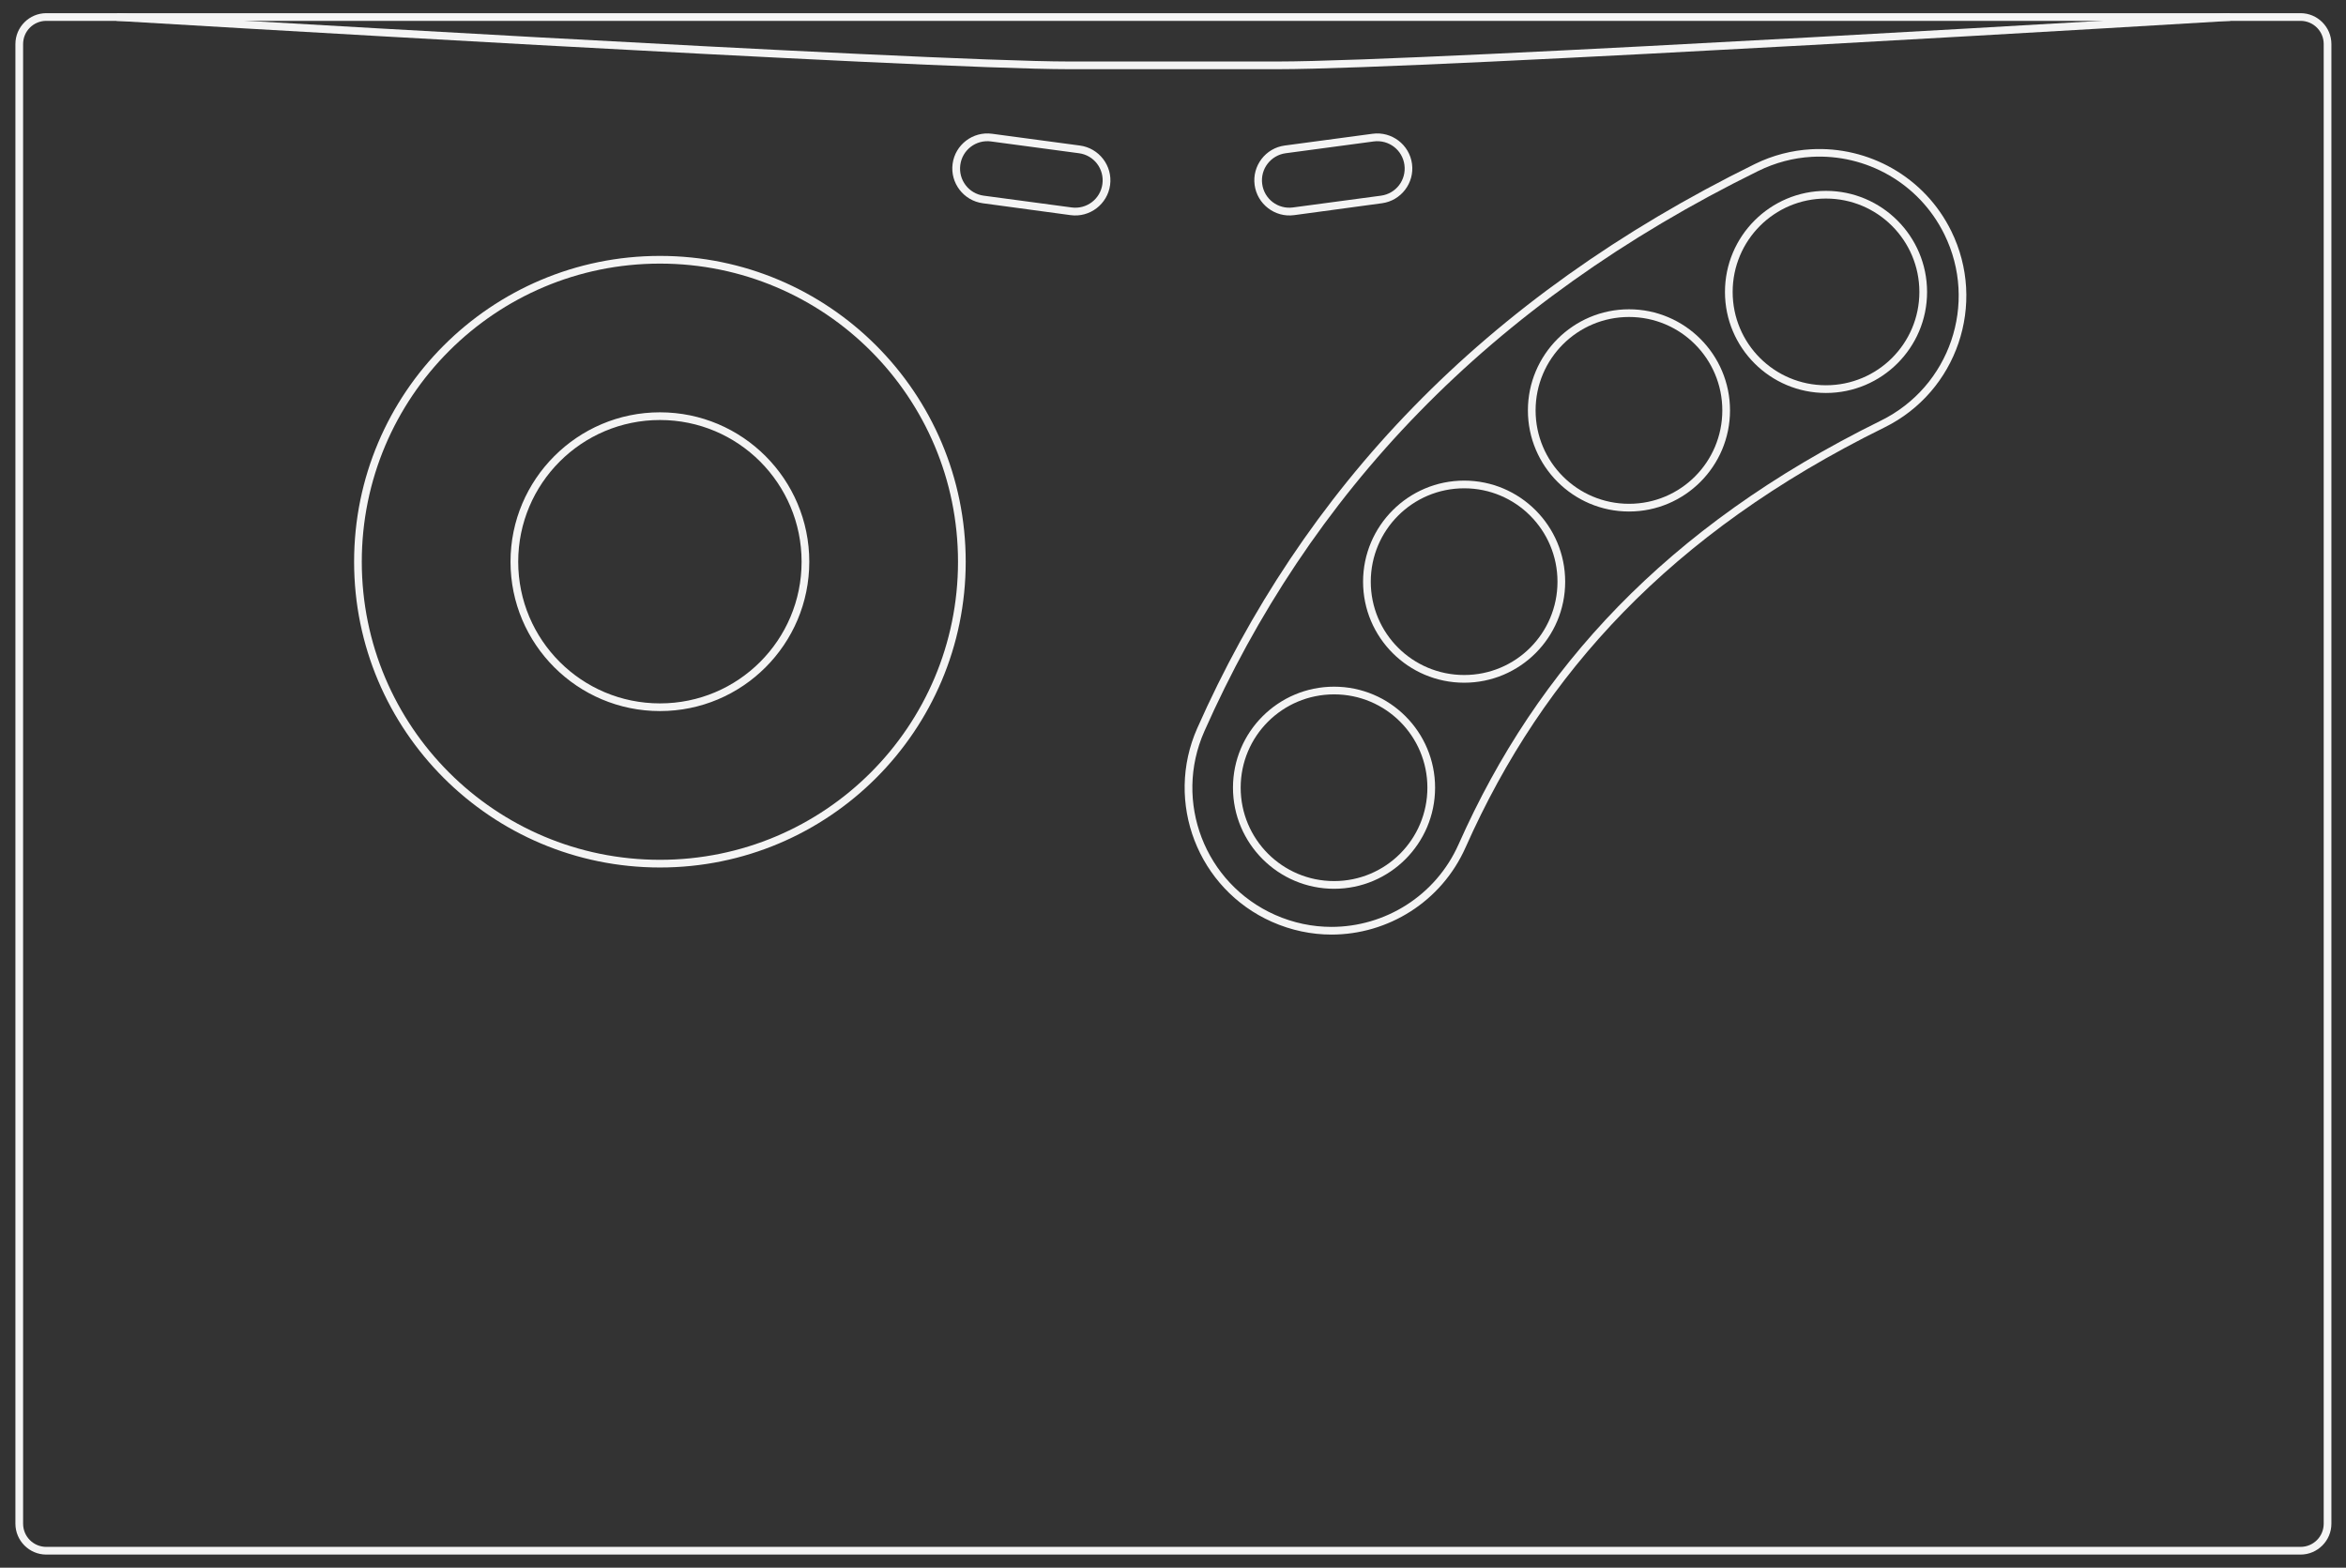 <?xml version="1.0" encoding="UTF-8" standalone="no"?>
<!-- Generator: Adobe Illustrator 13.0.0, SVG Export Plug-In . SVG Version: 6.00 Build 14948)  -->

<svg
   version="1.2"
   id="Layer_3"
   x="0px"
   y="0px"
   width="500.189"
   height="334.26"
   viewBox="0 0 500.189 334.26"
   xml:space="preserve"
   sodipodi:docname="neocd.svg"
   inkscape:version="1.2.2 (732a01da63, 2022-12-09)"
   xmlns:inkscape="http://www.inkscape.org/namespaces/inkscape"
   xmlns:sodipodi="http://sodipodi.sourceforge.net/DTD/sodipodi-0.dtd"
   xmlns="http://www.w3.org/2000/svg"
   xmlns:svg="http://www.w3.org/2000/svg"
   xmlns:rdf="http://www.w3.org/1999/02/22-rdf-syntax-ns#"
   xmlns:cc="http://creativecommons.org/ns#"
   xmlns:dc="http://purl.org/dc/elements/1.1/"
   xmlns:ns="&amp;ns_sfw;"><rect x="0" y="0" width="500.189" height="334.26" fill="#333333" stroke="none"/><defs
   id="defs3109" /><sodipodi:namedview
   id="namedview3107"
   pagecolor="#000000"
   bordercolor="#111111"
   borderopacity="1"
   inkscape:showpageshadow="0"
   inkscape:pageopacity="0"
   inkscape:pagecheckerboard="1"
   inkscape:deskcolor="#d1d1d1"
   showgrid="false"
   inkscape:zoom="2.0445042"
   inkscape:cx="299.58363"
   inkscape:cy="175.10357"
   inkscape:window-width="1920"
   inkscape:window-height="1009"
   inkscape:window-x="-8"
   inkscape:window-y="-8"
   inkscape:window-maximized="1"
   inkscape:current-layer="Layer_3" />
<path
   id="path3"
   fill="#f4f4f4"
   d="m 386.132,31.827 c -4.058,0.231 -8.121,1.247 -11.996,3.153 -28.748,14.133 -53.001,31.475 -72.775,51.781 -19.791,20.285 -34.998,43.455 -46.091,68.495 -7.005,15.79 0.128,34.29 15.919,41.296 4.123,1.83 8.449,2.717 12.689,2.718 12,10e-4 23.431,-6.944 28.607,-18.61 8.402,-18.895 19.287,-35.399 33.684,-50.192 14.408,-14.772 32.453,-27.921 55.601,-39.323 15.499,-7.627 21.88,-26.385 14.252,-41.886 -5.72,-11.626 -17.713,-18.126 -29.89,-17.432 z m 0.103,1.614 c 11.537,-0.663 22.898,5.506 28.325,16.534 7.236,14.706 1.17,32.472 -13.535,39.708 -23.292,11.473 -41.463,24.716 -56.011,39.63 -14.532,14.934 -25.544,31.628 -34.017,50.679 -4.911,11.068 -15.753,17.638 -27.12,17.637 -4.017,-0.001 -8.112,-0.828 -12.023,-2.563 -14.979,-6.648 -21.718,-24.164 -15.072,-39.144 11.021,-24.875 26.109,-47.87 45.757,-68.008 19.634,-20.16 43.715,-37.387 72.314,-51.448 3.676,-1.809 7.536,-2.804 11.382,-3.025 z" />
<path
   id="circle5"
   fill="#f4f4f4"
   d="m 284.441,146.412 c -11.892,0 -21.559,9.641 -21.559,21.533 0,11.892 9.667,21.559 21.559,21.559 11.892,0 21.532,-9.667 21.532,-21.559 10e-4,-11.893 -9.64,-21.533 -21.532,-21.533 z m 0,1.64 c 11.005,0 19.892,8.886 19.892,19.892 0,11.006 -8.887,19.918 -19.892,19.918 -11.005,0 -19.918,-8.912 -19.918,-19.918 0,-11.006 8.914,-19.892 19.918,-19.892 z" />
<path
   id="circle7"
   fill="#f4f4f4"
   d="m 312.178,102.475 c -11.892,0 -21.559,9.667 -21.559,21.558 0,11.892 9.667,21.533 21.559,21.533 11.892,0 21.532,-9.641 21.532,-21.533 0,-11.892 -9.641,-21.558 -21.532,-21.558 z m 0,1.64 c 11.005,0 19.892,8.912 19.892,19.917 0,11.005 -8.887,19.892 -19.892,19.892 -11.005,0 -19.918,-8.887 -19.918,-19.892 0,-11.005 8.913,-19.917 19.918,-19.917 z" />
<path
   id="circle9"
   fill="#f4f4f4"
   d="m 347.322,65.946 c -11.892,0 -21.559,9.667 -21.559,21.558 0,11.892 9.667,21.559 21.559,21.559 11.892,0 21.532,-9.667 21.532,-21.559 0,-11.892 -9.64,-21.558 -21.532,-21.558 z m 0,1.64 c 11.005,0 19.892,8.912 19.892,19.917 0,11.006 -8.887,19.918 -19.892,19.918 -11.005,0 -19.918,-8.912 -19.918,-19.918 0,-11.004 8.913,-19.917 19.918,-19.917 z" />
<path
   id="circle11"
   fill="#f4f4f4"
   d="m 389.311,40.696 c -11.892,0 -21.532,9.667 -21.532,21.559 0,11.892 9.641,21.533 21.532,21.533 11.893,0 21.559,-9.641 21.559,-21.533 -10e-4,-11.893 -9.667,-21.559 -21.559,-21.559 z m 0,1.64 c 11.006,0 19.918,8.913 19.918,19.918 0,11.005 -8.912,19.892 -19.918,19.892 -11.005,0 -19.892,-8.887 -19.892,-19.892 0,-11.005 8.887,-19.918 19.892,-19.918 z" />
<path
   id="circle13"
   fill="#f4f4f4"
   d="m 140.71,54.564 c -36.002,0 -65.213,29.211 -65.213,65.213 0,36.002 29.211,65.188 65.213,65.188 36.002,0 65.188,-29.187 65.188,-65.188 0,-36.001 -29.186,-65.213 -65.188,-65.213 z m 0,1.641 c 35.116,0 63.547,28.457 63.547,63.573 0,35.116 -28.432,63.548 -63.547,63.548 -35.115,0 -63.573,-28.432 -63.573,-63.548 0,-35.116 28.458,-63.573 63.573,-63.573 z" />
<path
   id="circle15"
   fill="#f4f4f4"
   d="m 140.71,87.914 c -17.579,0 -31.863,14.285 -31.863,31.863 0,17.578 14.285,31.838 31.863,31.838 17.578,0 31.837,-14.259 31.837,-31.838 0,-17.579 -14.258,-31.863 -31.837,-31.863 z m 0,1.641 c 16.692,0 30.197,13.531 30.197,30.223 0,16.692 -13.505,30.197 -30.197,30.197 -16.692,0 -30.223,-13.505 -30.223,-30.197 0,-16.692 13.532,-30.223 30.223,-30.223 z" />
<path
   id="path17"
   fill="#f4f4f4"
   d="m 211.512,28.52 c -4.084,-0.549 -7.859,2.325 -8.407,6.409 -0.549,4.084 2.35,7.859 6.434,8.408 l 18.738,2.538 c 4.084,0.549 7.859,-2.351 8.408,-6.434 0.549,-4.084 -2.35,-7.859 -6.434,-8.408 z m -0.205,1.64 18.739,2.512 c 3.205,0.431 5.429,3.357 4.998,6.563 -0.431,3.204 -3.357,5.429 -6.563,4.999 l -18.738,-2.512 c -3.205,-0.43 -5.429,-3.357 -4.999,-6.562 0.431,-3.206 3.358,-5.431 6.563,-5 z" />
<path
   id="path19"
   fill="#f4f4f4"
   d="m 292.645,28.52 -18.739,2.512 c -4.083,0.549 -6.957,4.324 -6.408,8.408 0.548,4.083 4.325,6.983 8.408,6.434 l 18.738,-2.538 c 4.084,-0.549 6.957,-4.324 6.409,-8.408 -0.549,-4.084 -4.325,-6.957 -8.408,-6.408 z m 0.23,1.64 c 3.204,-0.431 6.132,1.794 6.563,4.999 0.431,3.205 -1.794,6.132 -4.999,6.562 l -18.764,2.512 c -3.205,0.431 -6.133,-1.794 -6.563,-4.999 -0.432,-3.205 1.819,-6.132 5.024,-6.563 z" />
<path
   id="path21"
   fill="#f4f4f4"
   d="m 9.873,2.809 c -3.627,0 -6.588,2.96 -6.588,6.588 v 315.48 c 0,3.629 2.96,6.588 6.588,6.588 h 480.616 c 3.628,0 6.588,-2.96 6.588,-6.588 V 9.396 c 0,-3.627 -2.959,-6.588 -6.588,-6.588 H 9.873 Z m 0,1.64 h 480.616 c 2.742,0 4.947,2.206 4.947,4.947 v 315.48 c 0,2.742 -2.205,4.947 -4.947,4.947 H 9.873 c -2.741,0 -4.947,-2.205 -4.947,-4.947 V 9.396 c 0,-2.741 2.206,-4.947 4.947,-4.947 z" />
<path
   id="path23"
   fill="#f4f4f4"
   d="M 24.946,2.809 24.843,4.45 c 0,0 43.037,2.578 89.925,5.152 46.888,2.574 97.59,5.152 113.175,5.152 h 44.476 c 16.201,0 66.928,-2.578 113.662,-5.152 46.734,-2.574 89.438,-5.152 89.438,-5.152 l -0.103,-1.641 c 0,0 -42.709,2.579 -89.438,5.152 -46.729,2.574 -97.533,5.152 -113.56,5.152 h -44.476 c -15.404,0 -66.215,-2.578 -113.098,-5.152 C 67.962,5.387 24.946,2.809 24.946,2.809 Z" />
</svg>

